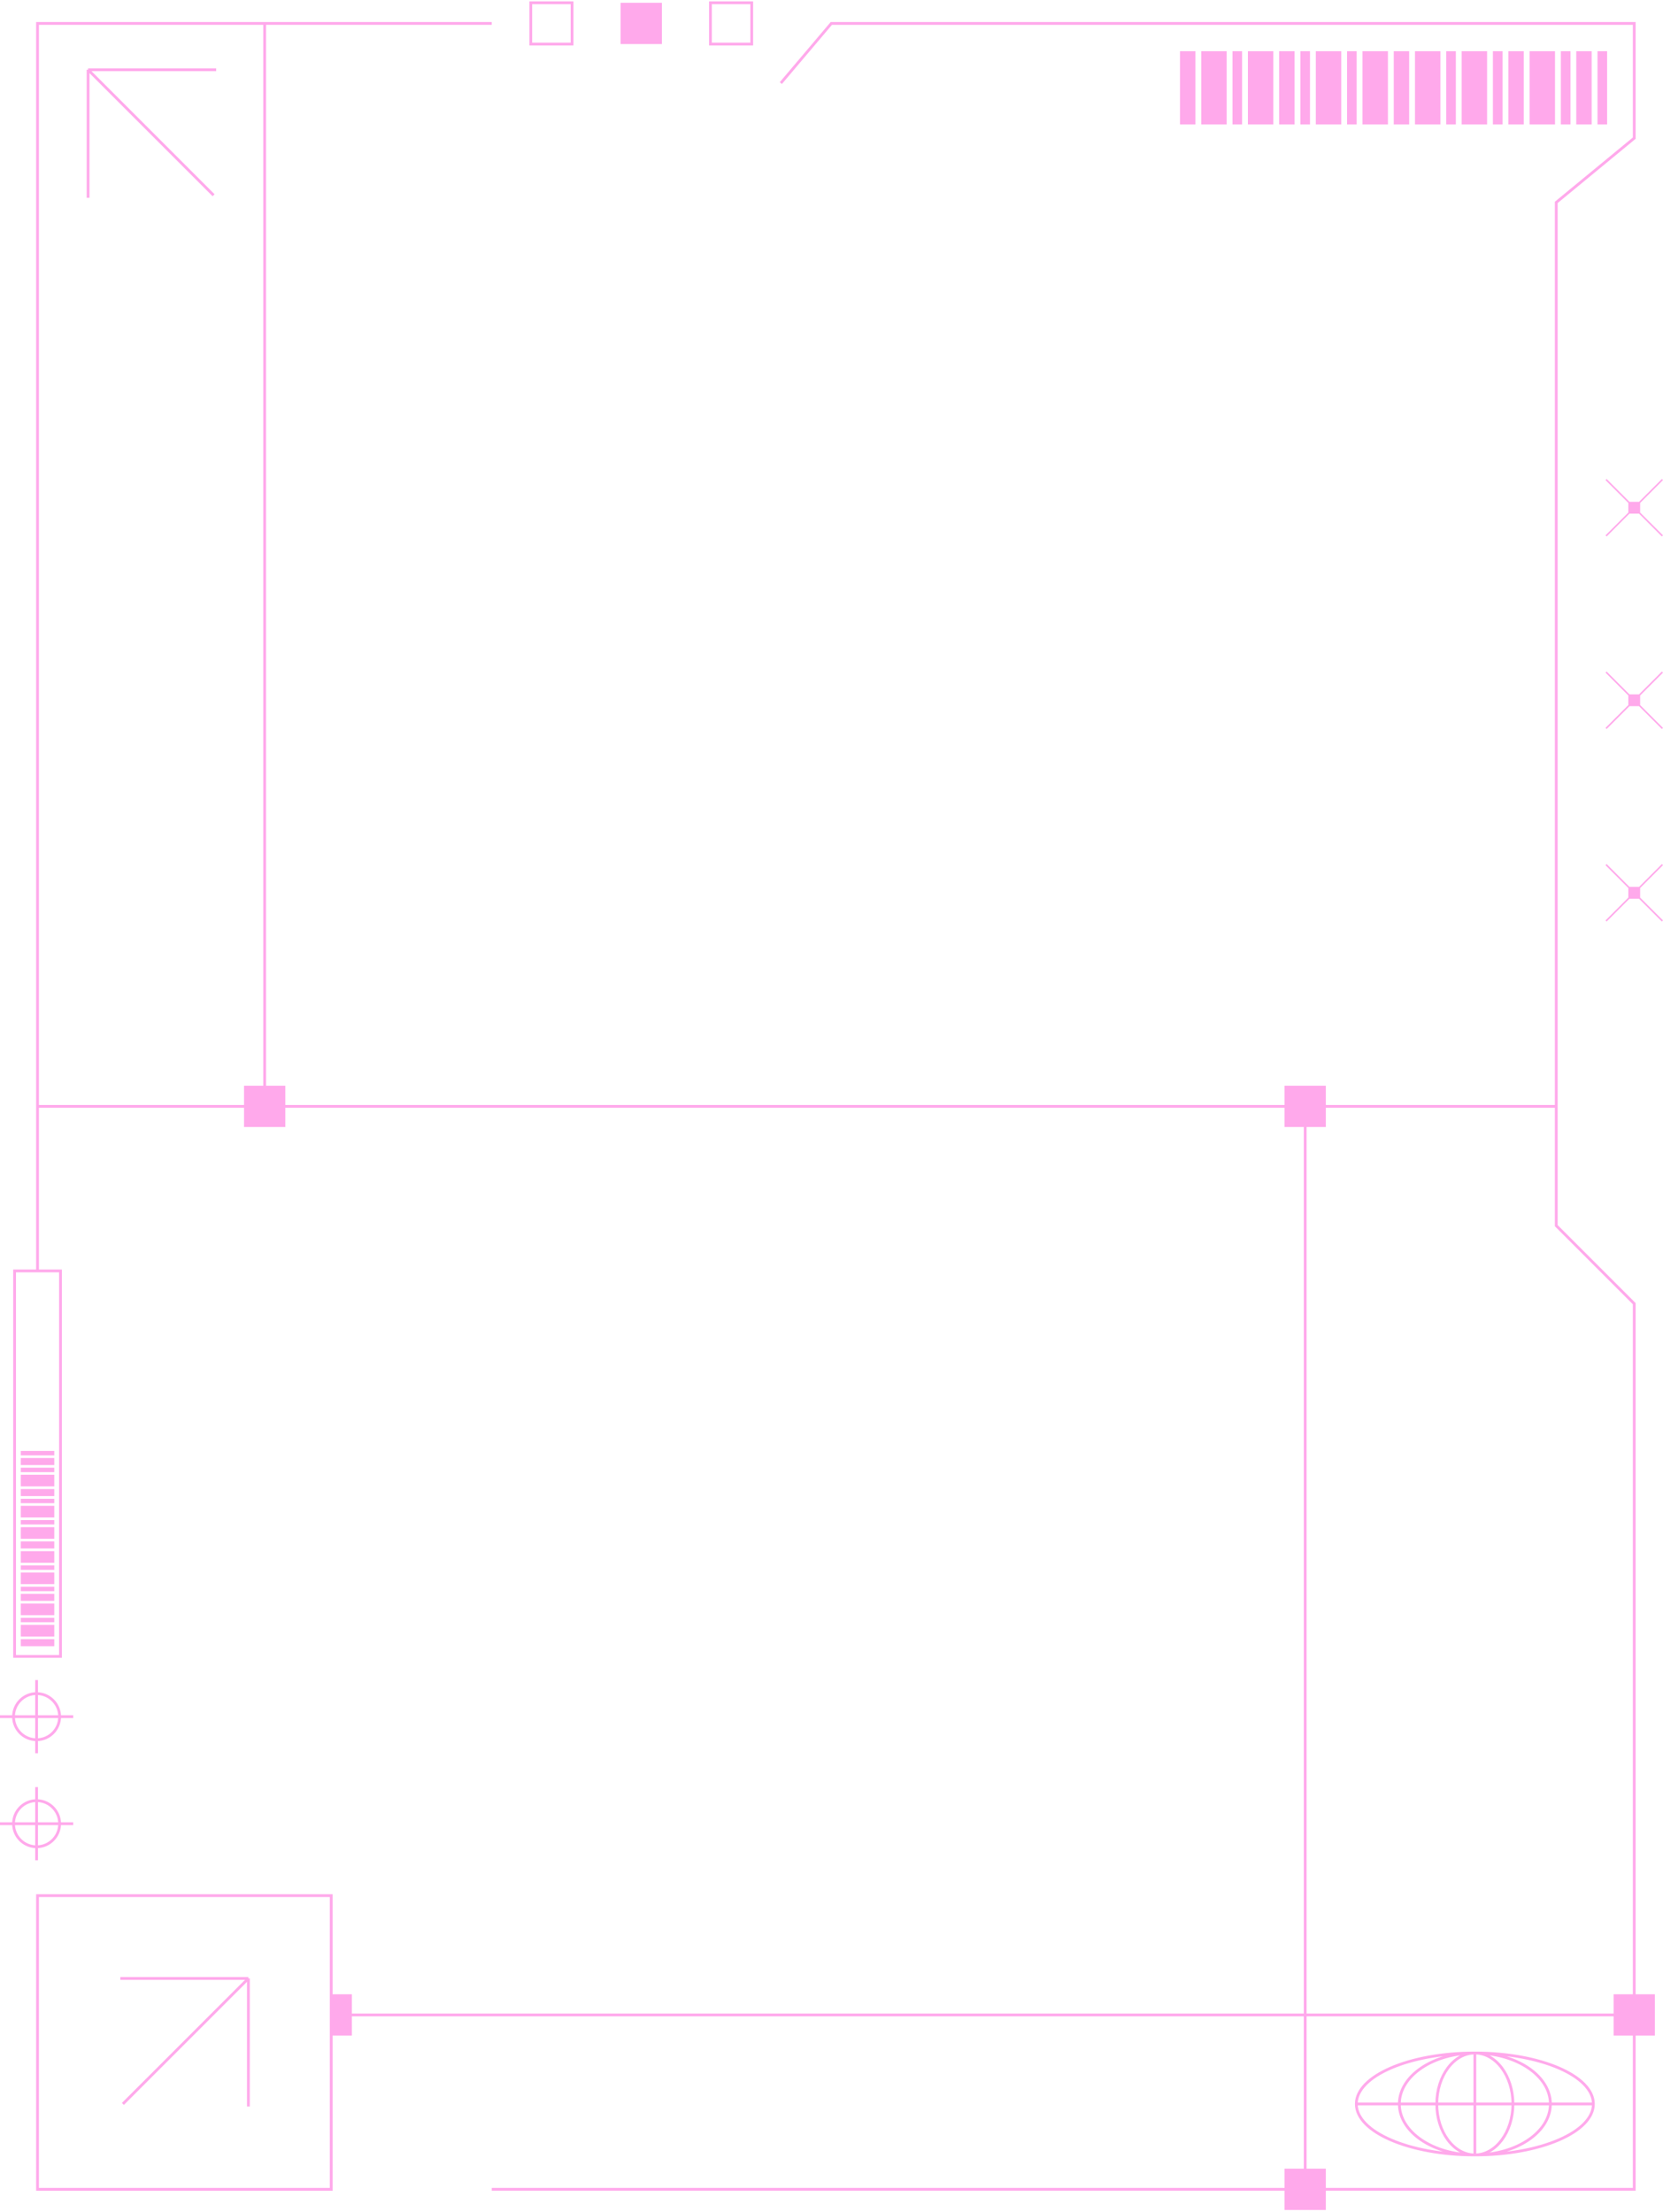 <svg width="597" height="794" viewBox="0 0 597 794" fill="none" xmlns="http://www.w3.org/2000/svg">
<path d="M429.131 18.38H423.604V44.655H429.131V18.38Z" fill="#FFA9EB"/>
<path d="M464.731 18.38H459.204V44.655H464.731V18.38Z" fill="#FFA9EB"/>
<path d="M505.876 18.38H500.348V44.655H505.876V18.38Z" fill="#FFA9EB"/>
<path d="M547.012 18.38H541.484V44.655H547.012V18.38Z" fill="#FFA9EB"/>
<path d="M571.391 18.38H565.863V44.655H571.391V18.38Z" fill="#FFA9EB"/>
<path d="M440.352 18.38H431.226V44.655H440.352V18.38Z" fill="#FFA9EB"/>
<path d="M457.109 18.38H447.983V44.655H457.109V18.38Z" fill="#FFA9EB"/>
<path d="M481.497 18.38H472.37V44.655H481.497V18.38Z" fill="#FFA9EB"/>
<path d="M498.254 18.38H489.127V44.655H498.254V18.38Z" fill="#FFA9EB"/>
<path d="M517.097 18.38H507.97V44.655H517.097V18.38Z" fill="#FFA9EB"/>
<path d="M533.854 18.38H524.727V44.655H533.854V18.38Z" fill="#FFA9EB"/>
<path d="M558.233 18.38H549.106V44.655H558.233V18.38Z" fill="#FFA9EB"/>
<path d="M445.896 18.38H442.447V44.655H445.896V18.38Z" fill="#FFA9EB"/>
<path d="M470.276 18.38H466.826V44.655H470.276V18.38Z" fill="#FFA9EB"/>
<path d="M487.033 18.38H483.583V44.655H487.033V18.38Z" fill="#FFA9EB"/>
<path d="M522.633 18.38H519.183V44.655H522.633V18.38Z" fill="#FFA9EB"/>
<path d="M539.39 18.38H535.94V44.655H539.39V18.38Z" fill="#FFA9EB"/>
<path d="M563.777 18.38H560.328V44.655H563.777V18.38Z" fill="#FFA9EB"/>
<path d="M576.935 18.38H573.485V44.655H576.935V18.38Z" fill="#FFA9EB"/>
<path d="M19.483 588.391H7.472V590.918H19.483V588.391Z" fill="#FFA9EB"/>
<path d="M19.483 572.117H7.472V574.643H19.483V572.117Z" fill="#FFA9EB"/>
<path d="M19.483 553.315H7.472V555.842H19.483V553.315Z" fill="#FFA9EB"/>
<path d="M19.483 534.505H7.472V537.032H19.483V534.505Z" fill="#FFA9EB"/>
<path d="M19.483 523.367H7.472V525.894H19.483V523.367Z" fill="#FFA9EB"/>
<path d="M19.483 583.263H7.472V587.436H19.483V583.263Z" fill="#FFA9EB"/>
<path d="M19.483 575.599H7.472V579.772H19.483V575.599Z" fill="#FFA9EB"/>
<path d="M19.483 564.453H7.472V568.626H19.483V564.453Z" fill="#FFA9EB"/>
<path d="M19.483 556.798H7.472V560.97H19.483V556.798Z" fill="#FFA9EB"/>
<path d="M19.483 548.186H7.472V552.359H19.483V548.186Z" fill="#FFA9EB"/>
<path d="M19.483 540.523H7.472V544.695H19.483V540.523Z" fill="#FFA9EB"/>
<path d="M19.483 529.376H7.472V533.549H19.483V529.376Z" fill="#FFA9EB"/>
<path d="M19.483 580.728H7.472V582.307H19.483V580.728Z" fill="#FFA9EB"/>
<path d="M19.483 569.581H7.472V571.161H19.483V569.581Z" fill="#FFA9EB"/>
<path d="M19.483 561.926H7.472V563.505H19.483V561.926Z" fill="#FFA9EB"/>
<path d="M19.483 545.651H7.472V547.23H19.483V545.651Z" fill="#FFA9EB"/>
<path d="M19.483 537.996H7.472V539.575H19.483V537.996Z" fill="#FFA9EB"/>
<path d="M19.483 526.85H7.472V528.429H19.483V526.85Z" fill="#FFA9EB"/>
<path d="M19.483 520.832H7.472V522.411H19.483V520.832Z" fill="#FFA9EB"/>
<path d="M176.538 8.414H13.474V456.439" stroke="#FFA9EB" stroke-miterlimit="10"/>
<path d="M280.313 29.826L298.434 8.414H586.677V49.592L558.682 72.649V439.964L586.677 467.967V785.859H176.538" stroke="#FFA9EB" stroke-miterlimit="10"/>
<path d="M576.361 172.343L584.557 180.539V183.972L576.361 192.167L576.769 192.575L584.964 184.371H588.397L596.593 192.575L597 192.167L588.796 183.972V180.539L597 172.343L596.593 171.936L588.397 180.132H584.964L576.769 171.936L576.361 172.343Z" fill="#FFA9EB"/>
<path d="M576.361 241.449L584.557 249.653V253.086L576.361 261.282L576.769 261.681L584.964 253.485H588.397L596.593 261.681L597 261.282L588.796 253.078V249.653L597 241.449L596.593 241.05L588.397 249.246H584.964L576.769 241.05L576.361 241.449Z" fill="#FFA9EB"/>
<path d="M576.361 310.563L584.557 318.759V322.192L576.361 330.387L576.769 330.795L584.964 322.599H588.397L596.593 330.795L597 330.387L588.796 322.192V318.759L597 310.563L596.593 310.156L588.397 318.36H584.964L576.769 310.156L576.361 310.563Z" fill="#FFA9EB"/>
<path d="M95.006 8.414V397.141" stroke="#FFA9EB" stroke-miterlimit="10"/>
<path d="M13.474 397.141H558.682" stroke="#FFA9EB" stroke-miterlimit="10"/>
<path d="M102.42 389.727H87.6V404.547H102.42V389.727Z" fill="#FFA9EB"/>
<path d="M205.364 1H190.544V15.82H205.364V1Z" stroke="#FFA9EB" stroke-miterlimit="10"/>
<path d="M237.615 1H222.795V15.82H237.615V1Z" fill="#FFA9EB"/>
<path d="M269.865 1H255.045V15.82H269.865V1Z" stroke="#FFA9EB" stroke-miterlimit="10"/>
<path d="M475.961 389.727H461.141V404.547H475.961V389.727Z" fill="#FFA9EB"/>
<path d="M594.091 715.856H579.271V730.676H594.091V715.856Z" fill="#FFA9EB"/>
<path d="M126.309 715.856H118.895V730.676H126.309V715.856Z" fill="#FFA9EB"/>
<path d="M475.961 778.453H461.141V793.274H475.961V778.453Z" fill="#FFA9EB"/>
<path d="M468.555 397.141V785.859" stroke="#FFA9EB" stroke-miterlimit="10"/>
<path d="M118.895 680.447H13.474V785.868H118.895V680.447Z" stroke="#FFA9EB" stroke-miterlimit="10"/>
<path d="M89.171 756.144V710.17M89.171 710.17H43.197M89.171 710.17L44.112 755.221" stroke="#FFA9EB" stroke-miterlimit="10"/>
<path d="M77.601 25.03H31.619M31.619 25.03V71.004M31.619 25.03L76.678 70.081" stroke="#FFA9EB" stroke-miterlimit="10"/>
<path d="M118.895 723.27H586.677" stroke="#FFA9EB" stroke-miterlimit="10"/>
<path d="M529.457 736.935C552.938 736.935 572.006 745.131 572.006 755.23C572.006 765.329 552.938 773.524 529.457 773.524M529.457 736.935C505.976 736.935 486.908 745.131 486.908 755.23C486.908 765.329 505.976 773.524 529.457 773.524M529.457 736.935C544.418 736.935 556.571 745.131 556.571 755.23C556.571 765.329 544.427 773.524 529.457 773.524M529.457 736.935C514.495 736.935 502.351 745.131 502.351 755.23C502.351 765.329 514.487 773.524 529.457 773.524M529.457 736.935C537.004 736.935 543.122 745.131 543.122 755.23C543.122 765.329 536.996 773.524 529.457 773.524M529.457 736.935C521.918 736.935 515.792 745.131 515.792 755.23C515.792 765.329 521.918 773.524 529.457 773.524M529.457 736.935V773.524M572.006 755.221H486.908" stroke="#FFA9EB" stroke-miterlimit="10"/>
<path d="M21.711 456.206H5.237V594.567H21.711V456.206Z" stroke="#FFA9EB" stroke-miterlimit="10"/>
<path d="M13.133 603.07V629.345M0 616.212H26.274M13.133 607.925C17.704 607.925 21.412 611.632 21.412 616.203C21.412 620.775 17.704 624.482 13.133 624.482C8.561 624.482 4.854 620.775 4.854 616.203C4.854 611.632 8.561 607.925 13.133 607.925Z" stroke="#FFA9EB" stroke-miterlimit="10"/>
<path d="M13.133 641.497V667.771M0 654.638H26.274M13.133 646.351C17.704 646.351 21.412 650.058 21.412 654.63C21.412 659.201 17.704 662.908 13.133 662.908C8.561 662.908 4.854 659.201 4.854 654.63C4.854 650.058 8.561 646.351 13.133 646.351Z" stroke="#FFA9EB" stroke-miterlimit="10"/>
</svg>
